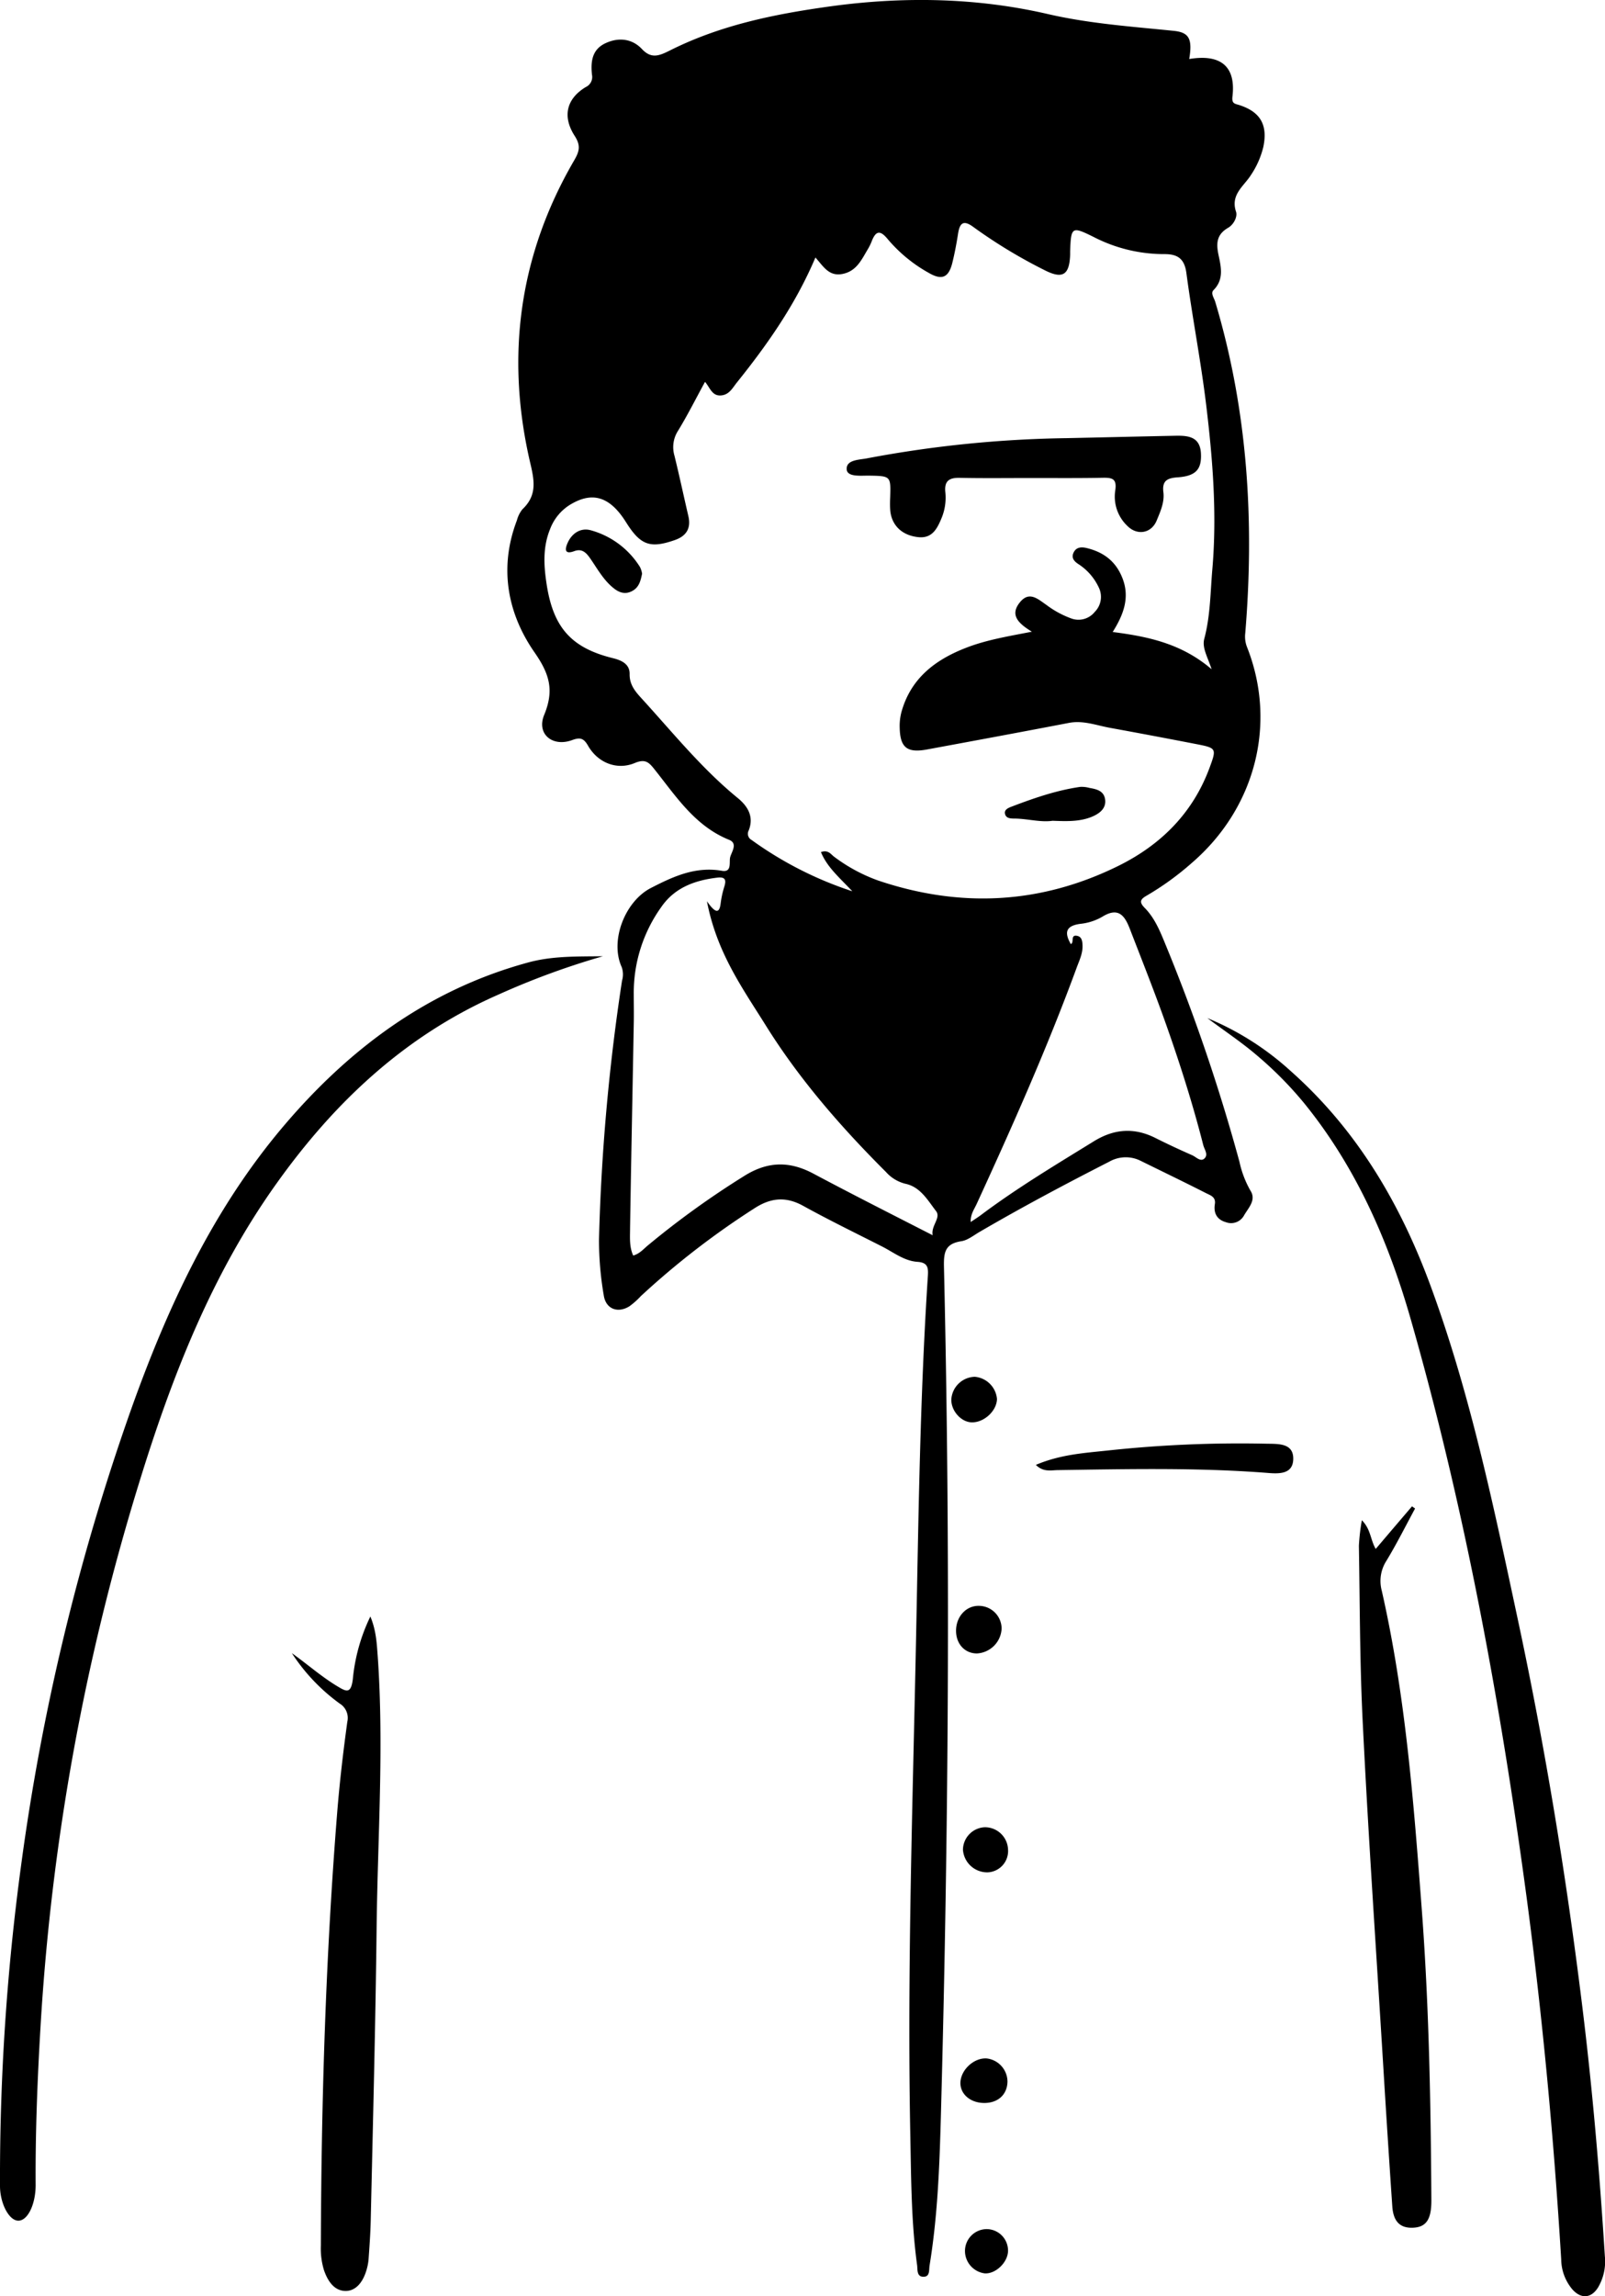 <svg xmlns="http://www.w3.org/2000/svg" viewBox="0 0 435.39 622.49"><title>gianmarcodiurno</title><g id="Livello_2" data-name="Livello 2"><g id="Livello_1-2" data-name="Livello 1"><g id="mmEN89.tif"><path d="M322.6,16c8.64-1.43,12.69,2.08,11.73,10.16-.24,2,.67,1.94,1.91,2.34,5.74,1.87,7.7,5.44,6.46,11.35a23.53,23.53,0,0,1-3.4,7.66c-1.9,3-5.55,5.25-4,9.89.44,1.33-.61,3.47-2.14,4.35-3.06,1.78-3.3,4.08-2.62,7.32s1.55,6.67-1.35,9.58c-.85.86.16,2.13.47,3.18,8.8,29.4,10.66,59.42,8.14,89.84a7.75,7.75,0,0,0,.45,3.67c8.23,20.72,2.35,43.66-14.86,58.52a77.49,77.49,0,0,1-12.28,8.91c-1.76,1-2.18,1.74-.58,3.36,2.82,2.86,4.26,6.57,5.76,10.22A498.52,498.52,0,0,1,336.24,315a27.21,27.21,0,0,0,3,7.83c1.64,2.57-.72,4.74-1.85,6.81a4,4,0,0,1-4.84,1.69c-2.4-.67-3.38-2.44-3-4.86.33-2-1.18-2.4-2.36-3-5.9-3-11.84-5.86-17.77-8.78a9,9,0,0,0-8.5.23C289,321,277.22,327.26,265.67,334c-1.58.92-3.15,2.21-4.85,2.48-4.37.67-4.85,2.88-4.75,7,1.8,76.89,1.25,153.77-.85,230.65-.37,13.33-.88,26.73-3.05,40-.2,1.18.14,3-1.51,3.08-2.07.14-1.71-2-1.88-3.16-1.57-11.47-1.6-23-1.83-34.57-.89-44.65.6-89.27,1.52-133.9.69-33.22,1.06-66.46,3.23-99.63.15-2.28,0-3.68-2.81-3.87-3.62-.24-6.48-2.57-9.59-4.15-7.15-3.63-14.37-7.14-21.37-11-4.77-2.66-8.92-2.22-13.37.7a219.68,219.68,0,0,0-30.7,23.72,20.78,20.78,0,0,1-3.15,2.8c-3.18,1.95-6.39.69-6.93-3A88.45,88.45,0,0,1,162.49,336a557.14,557.14,0,0,1,6.25-70.16,5.91,5.91,0,0,0-.1-3.69c-3.26-7.16.91-17.82,7.93-21.42,6.1-3.14,12.1-5.9,19.27-4.66,2.78.48,1.9-2.35,2.23-3.67.38-1.48,2.16-3.74-.29-4.73-9.14-3.69-14.26-11.58-20-18.81-1.64-2.07-2.57-3.28-5.61-2-4.82,2-10-.06-12.66-4.71-1.21-2.11-2.2-2.28-4.32-1.51-5.31,1.95-9.7-1.65-7.58-6.81,2.75-6.66,1.51-11.06-2.63-17-7.38-10.63-9.64-23-4.76-35.76a8.05,8.05,0,0,1,1.49-3c4.15-3.91,3.21-8,2-13.12-6.55-28.58-2.84-55.88,12-81.39,1.41-2.42,1.93-4,.21-6.68-3.45-5.33-2.24-10.13,3-13.29a3,3,0,0,0,1.66-3.36c-.36-3.54,0-6.87,3.79-8.57,3.59-1.63,7.19-1.11,9.76,1.63s4.7,1.83,7.56.41C195.35,6.83,210,3.84,225,1.76,244.9-1,264.84-.67,284.21,3.8,295.64,6.44,307,7.19,318.46,8.37,322.57,8.8,323.51,10.54,322.6,16Zm6.09,165.47c-1.11-3.43-2.66-5.84-2-8.32,1.65-6.19,1.64-12.5,2.18-18.79,1.29-14.94.12-29.8-1.67-44.59-1.45-12-3.78-23.83-5.37-35.78-.54-4-2.51-5.13-6.07-5.1a41.69,41.69,0,0,1-19.07-4.64c-5.92-2.93-6.16-2.81-6.39,3.87,0,.28,0,.56,0,.84-.17,5.66-2.06,6.81-7.09,4.2a138.07,138.07,0,0,1-19.11-11.58c-2.81-2.1-3.77-1.09-4.22,1.86-.41,2.64-.91,5.26-1.55,7.85-1,4-2.85,4.75-6.38,2.69a40,40,0,0,1-11.06-9.06c-2.15-2.65-3.32-2.38-4.46.59a14.5,14.5,0,0,1-1.14,2.26c-1.64,2.77-3,5.74-6.71,6.49s-5.19-2-7.38-4.45c-5.4,12.74-13,23.54-21.29,33.87-1.21,1.49-2.1,3.42-4.45,3.53s-2.89-2.18-4.21-3.69c-2.54,4.64-4.74,9.05-7.3,13.23a8.2,8.2,0,0,0-1,6.75c1.34,5.45,2.51,10.94,3.78,16.4.77,3.33-.53,5.42-3.7,6.52-6.7,2.33-9.3,1.38-13.22-4.87-4.4-7-9.19-8.46-15.39-4.58a13.27,13.27,0,0,0-5.2,6.47c-1.93,4.73-1.74,9.54-1,14.51,1.74,12,6.59,17.66,18.07,20.48,2.32.57,4.55,1.6,4.51,4.28-.05,2.89,1.5,4.72,3.21,6.59,8.45,9.24,16.29,19,26.07,27,2.72,2.21,4.54,5.07,3,8.88a1.9,1.9,0,0,0,.8,2.53,99.32,99.32,0,0,0,27.33,13.91c-3.52-3.75-6.83-6.51-8.51-10.62,2-.72,2.69.63,3.63,1.3a45.15,45.15,0,0,0,11.85,6.39c22.21,7.5,44,6.47,65.09-3.9,11.65-5.73,20.38-14.41,24.92-26.85,1.84-5,1.78-5.16-3.57-6.2q-11.75-2.28-23.53-4.43c-3.69-.67-7.25-2.09-11.16-1.33-12.8,2.46-25.63,4.83-38.46,7.2-5.44,1-7.32-.53-7.41-6a14.6,14.6,0,0,1,.48-4.17c2.53-9.08,9.09-14.12,17.49-17.38,5.5-2.15,11.32-3.1,17.89-4.38-3.74-2.28-6-4.53-3.28-7.93,2.55-3.19,4.9-.93,7.26.7a25.88,25.88,0,0,0,6.6,3.6,5.65,5.65,0,0,0,6.47-1.73,5.78,5.78,0,0,0,1.09-6.64,15.2,15.2,0,0,0-5.45-6.28c-1.11-.71-2.08-1.64-1.4-3.12s2-1.65,3.56-1.28c4.53,1.09,7.85,3.52,9.65,8,2.18,5.35.37,10.06-2.58,14.76C311.56,172.58,320.57,174.49,328.69,181.44ZM191.77,244.32c2.46,3.56,3.42,3.18,3.73.52a25.86,25.86,0,0,1,1-4.52c.57-1.84.18-2.64-1.89-2.4-6.09.72-11.56,2.68-15.2,7.94a39.93,39.93,0,0,0-7.49,23.72c0,2.67.06,5.34,0,8-.33,18.43-.71,36.86-1,55.3,0,2.49-.26,5.06.85,7.49,1.78-.48,2.86-1.85,4.15-2.89a236.33,236.33,0,0,1,26.37-18.93c6.22-3.75,12-3.75,18.31-.41,10.54,5.61,21.2,11,32.41,16.73-.52-2.58,2.32-4.72.92-6.54-2.24-2.9-4.24-6.55-8.29-7.41a10.34,10.34,0,0,1-5.29-3.19c-12.19-12.16-23.49-25.11-32.61-39.73C201.5,268,194.44,258.31,191.77,244.32Zm98.71,11.62c1-.4-.19-2.57,1.65-2.25,1.39.24,1.49,1.53,1.53,2.66.07,2.17-.9,4.09-1.62,6.06-8,21.79-17.44,42.95-27.11,64-.66,1.44-1.71,2.82-1.6,4.87,1.18-.8,2.13-1.39,3-2.06,9.7-7.25,20.08-13.46,30.38-19.81,5.54-3.42,11-3.8,16.78-.88,3.26,1.64,6.58,3.18,9.92,4.65,1.07.47,2.27,1.9,3.34.86s0-2.37-.33-3.57c-2.78-10.9-6.17-21.62-9.91-32.22-3.12-8.87-6.61-17.62-10-26.39-1.34-3.45-3-6.11-7.46-3.35a15,15,0,0,1-6,1.94C289,251,288.73,252.88,290.48,255.94Z"/><path d="M163.56,259.23a210.33,210.33,0,0,0-28.42,10.43c-25.09,11-44.28,29-60,51-17.85,24.92-28.74,53.08-37.63,82.06A624.48,624.48,0,0,0,11,549.31c-.85,14.34-1.42,28.69-1.33,43.05,0,5.24-2.18,9.79-4.81,9.65C2.38,601.88,0,597.27,0,592.58a630.35,630.35,0,0,1,5.7-86.71A615,615,0,0,1,35.49,382.29c9.85-27.68,22.12-54.2,41.32-76.88C94.65,284.35,116,268.41,143,261,149.78,259.09,156.65,259.33,163.56,259.23Z"/><path d="M327.52,276A77.19,77.19,0,0,1,350,290.24c18.08,16,29.88,36.06,38.1,58.42,10.81,29.38,17.14,60,23.66,90.47,7.42,34.68,13.14,69.63,17.47,104.82,2.77,22.49,4.7,45.06,6.12,67.68a13.89,13.89,0,0,1-1.85,8.5c-1.85,2.94-4.58,3.15-6.93.55a12.83,12.83,0,0,1-3.06-8.14c-2-32.88-5.05-65.65-9.4-98.29C407,461.38,397.38,409,382.71,357.7c-6.06-21.2-14.84-41.29-28.93-58.63a100.22,100.22,0,0,0-12.43-12.63C337,282.67,332.18,279.49,327.52,276Z"/><path d="M79.17,448.16c4.13,2.93,7.87,6.26,12.18,8.88,2.56,1.55,3.84,2.3,4.36-1.82a49.62,49.62,0,0,1,4.76-17c1.62,3.93,1.73,7.4,2,10.85,1.7,24.35,0,48.69-.3,73-.3,26.6-1,53.2-1.6,79.8-.08,3.52-.33,7-.58,10.54a14.8,14.8,0,0,1-.66,3.28c-.9,2.89-2.76,5.49-5.77,5.37s-4.7-2.81-5.67-5.61a20,20,0,0,1-.85-6.67c.12-39.15,1.3-78.25,4.42-117.28.66-8.27,1.63-16.53,2.76-24.74a4.58,4.58,0,0,0-2.08-4.94A51.62,51.62,0,0,1,79.17,448.16Z"/><path d="M369.43,412.13c2.43,2.42,2.28,5.2,3.76,7.78,3.35-3.94,6.59-7.74,9.84-11.54l.84.58c-2.58,4.76-5,9.61-7.81,14.23a10.09,10.09,0,0,0-1.24,8c6.45,28.34,8.65,57.22,10.84,86.11,2,26.4,2.47,52.84,2.63,79.29,0,5.1-1.4,7.17-4.93,7.34s-5.39-1.64-5.67-5.79q-1.31-19.15-2.47-38.33c-1.88-30.75-4-61.49-5.52-92.26-.83-16.15-.8-32.35-1.07-48.52A57.21,57.21,0,0,1,369.43,412.13Z"/><path d="M281,397.12c6.74-2.85,13.21-3.22,19.57-3.9a334.28,334.28,0,0,1,42.92-1.84c3.19.07,7.41-.24,7.33,4.15s-4.27,4-7.5,3.73c-18.8-1.43-37.62-1-56.45-.72C285.09,398.57,283,399.13,281,397.12Z"/><path d="M265,448.24c-3.23,0-5.59-2.51-5.65-6-.07-3.94,2.73-7,6.25-6.9a6.2,6.2,0,0,1,6.11,6.16A7.08,7.08,0,0,1,265,448.24Z"/><path d="M266.54,570.09c-3.62-.19-6.18-2.63-6-5.69.23-3.46,3.82-6.64,7.18-6.36a6.37,6.37,0,0,1,5.58,6.29C273.22,568,270.5,570.3,266.54,570.09Z"/><path d="M267.07,495.36a6.26,6.26,0,0,1,6.38,6,5.78,5.78,0,0,1-5.48,6.22,6.59,6.59,0,0,1-6.75-6.16A6.19,6.19,0,0,1,267.07,495.36Z"/><path d="M263.68,385.59c-2.93,0-5.72-3.14-5.61-6.26a6.55,6.55,0,0,1,6.38-6.09,6.62,6.62,0,0,1,6,6C270.4,382.46,267,385.62,263.68,385.59Z"/><path d="M273.45,610.21c-.05,3.1-3.33,6.27-6.31,6.09a6.15,6.15,0,0,1-5.37-6,5.94,5.94,0,0,1,5.81-6A5.83,5.83,0,0,1,273.45,610.21Z"/><path d="M279.79,129.59c-6.48,0-13,.09-19.44-.05-2.86-.06-4.21.83-3.91,3.86a14.43,14.43,0,0,1-1,7c-1.18,2.86-2.53,5.57-6.21,5.23-4.6-.43-7.46-3.3-7.75-7.46-.07-1.12-.05-2.25,0-3.38.17-5.77.18-5.75-5.95-5.85-2.18,0-5.74.38-5.85-1.72-.14-2.66,3.51-2.54,5.7-3a313.46,313.46,0,0,1,54-5.44c9.83-.21,19.68-.45,29.52-.65,3.42-.06,6.66.24,6.88,4.82.21,4.27-1.34,6.12-6.39,6.46-2.86.2-4.16,1-3.8,4,.34,2.75-.81,5.25-1.81,7.69-1.42,3.46-5.21,4.17-7.9,1.53a10.94,10.94,0,0,1-3.35-9.63c.5-3.21-.79-3.52-3.32-3.48C292.74,129.65,286.26,129.59,279.79,129.59Z"/><path d="M174.18,155.53c-.42,2-.83,3.7-2.7,4.7s-3.52.43-5-.76c-2.69-2.13-4.33-5.11-6.23-7.88-1.08-1.57-2.23-3-4.43-2.19-3,1.12-2.44-.91-1.81-2.29,1.15-2.53,3.46-4.07,6.13-3.39a22.88,22.88,0,0,1,13.47,10A6.26,6.26,0,0,1,174.18,155.53Z"/><path d="M285.52,222.51c-3.24.47-6.68-.54-10.18-.6-1.13,0-2.51,0-2.73-1.39-.18-1.11,1.06-1.56,1.95-1.9,6-2.28,12.09-4.39,18.49-5.3a7.85,7.85,0,0,1,2.48.28c2,.34,4,.81,4.27,3.25s-1.7,3.78-3.63,4.58C292.87,222.79,289.31,222.65,285.52,222.51Z"/></g></g></g></svg>